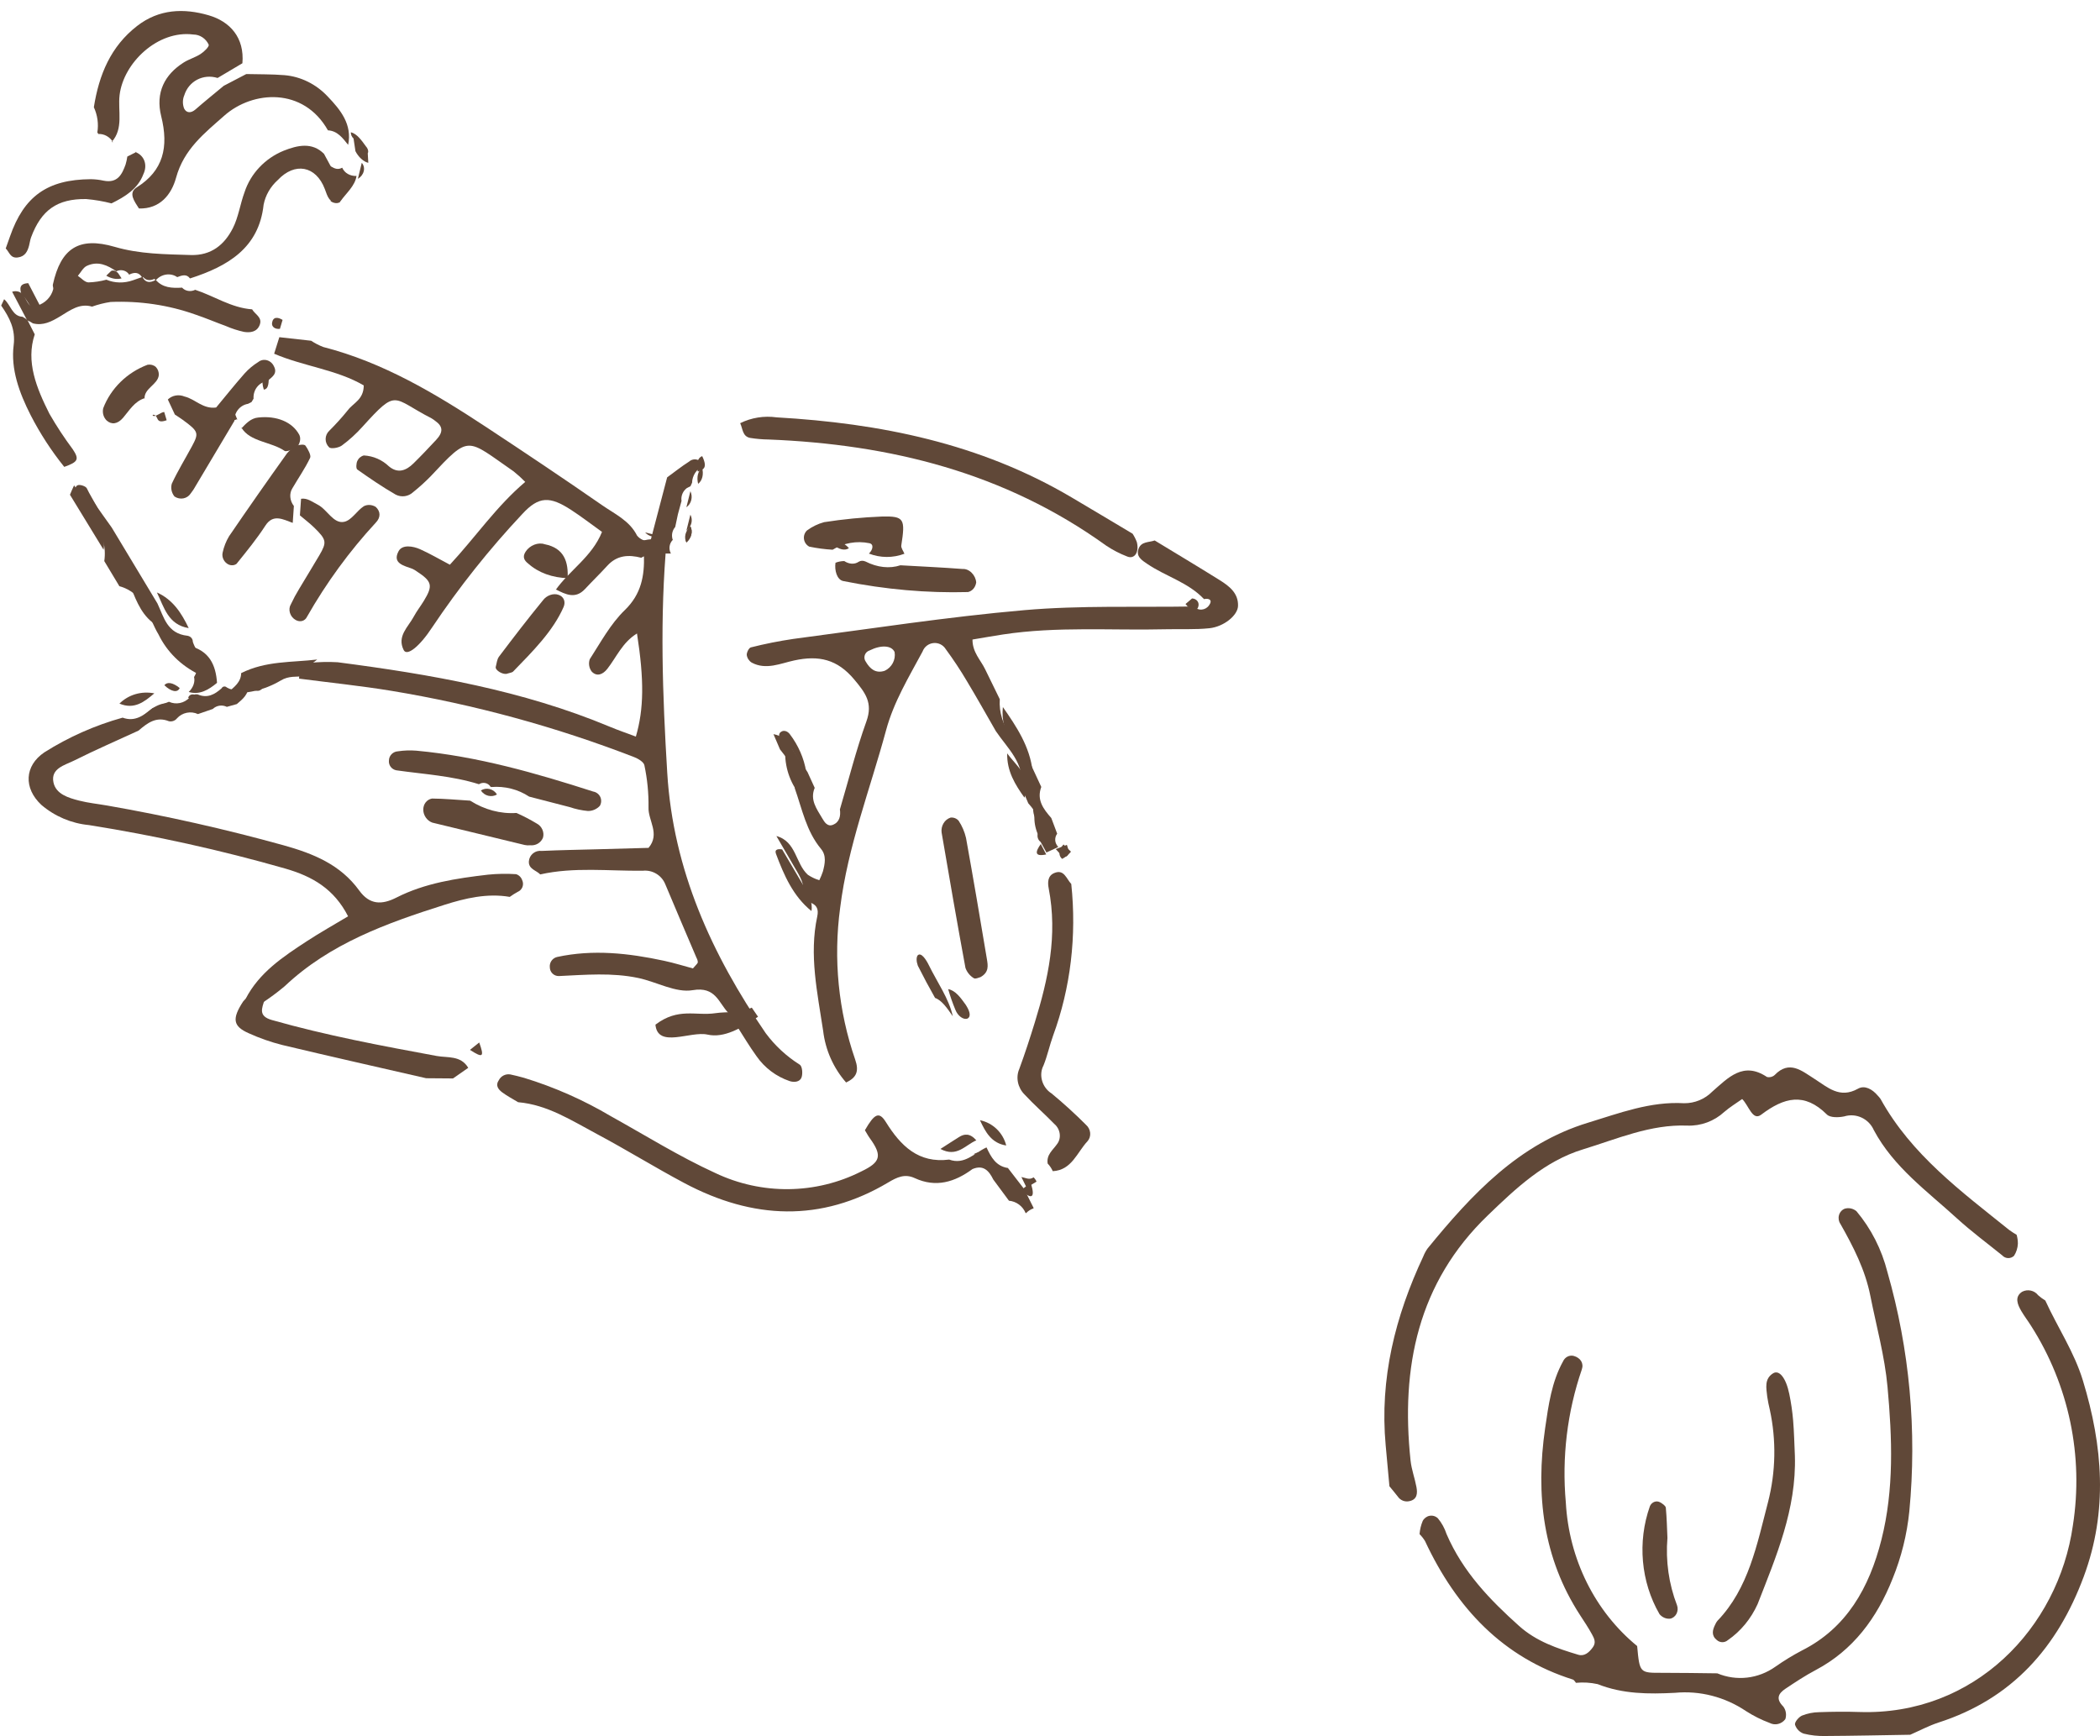 <?xml version="1.0" encoding="UTF-8"?>
<svg width="179px" height="148px" viewBox="0 0 179 148" version="1.1" xmlns="http://www.w3.org/2000/svg" xmlns:xlink="http://www.w3.org/1999/xlink">
    <!-- Generator: Sketch 61.2 (89653) - https://sketch.com -->
    <title>Group 12</title>
    <desc>Created with Sketch.</desc>
    <g id="Page-1" stroke="none" stroke-width="1" fill="none" fill-rule="evenodd">
        <g id="Artboard" transform="translate(-145, -4296)" fill="#604838" fill-rule="nonzero">
            <g id="Group-12" transform="translate(120, 4268)">
                <g id="yasai5" transform="translate(75, 80.5) rotate(-31) translate(-75, -80.5) translate(26, 17)">
                    <path d="M72.245,99.957 C72.144,99.714 72.198,99.435 72.381,99.245 C73.318,98.535 73.215,97.57 73.04,96.587 C73.108,96.1 73.176,95.613 73.243,95.126 C74.549,93.506 73.934,91.672 73.838,89.895 C73.868,88.255 73.921,86.617 73.919,84.976 C73.928,83.881 73.88,82.787 73.777,81.697 C73.774,81.277 73.528,80.895 73.144,80.716 C72.761,80.537 72.308,80.592 71.98,80.858 C69.859,82.123 67.677,83.259 65.857,85.009 C62.101,88.621 57.961,91.814 54.707,95.967 C51.955,99.399 50.049,103.421 49.142,107.713 C48.924,108.758 48.44,109.094 47.47,108.995 C47.178,107.376 47.385,105.706 48.064,104.206 C49.314,101.184 50.357,98.043 52.652,95.596 C53.565,94.622 52.433,94.198 52.346,93.509 C53.072,92.991 53.14,92.222 53.148,91.428 C53.159,90.26 53.181,89.092 53.198,87.924 C54.422,89.189 53.378,90.769 53.796,92.139 C53.95,92.465 54.151,92.768 54.392,93.038 C54.619,92.892 54.836,92.731 55.04,92.556 C55.529,92.081 56.009,91.561 55.894,90.819 C55.594,88.884 56.261,87.087 56.637,85.247 C57.72,84.235 57.405,82.977 57.266,81.75 L57.459,80.35 C57.977,80.808 58.245,81.484 58.179,82.17 C58.182,82.984 58.244,83.799 58.28,84.614 L58.113,86.085 C57.22,86.744 57.336,87.714 57.327,88.639 C57.323,89.031 57.327,89.506 57.821,89.586 C58.427,89.683 58.786,89.283 59.011,88.763 C60.936,86.998 62.789,85.147 64.808,83.499 C66.111,82.436 65.988,81.371 65.759,79.902 C65.412,77.679 64.241,76.567 62.214,75.877 C61.086,75.491 59.721,75.359 59.011,74.17 C58.888,73.929 58.877,73.647 58.98,73.397 C59.079,73.204 59.451,72.966 59.618,73.019 C60.8,73.376 61.962,73.793 63.101,74.268 C69.162,76.909 75.296,79.405 81.231,82.302 C85.552,84.411 89.603,87.063 93.775,89.473 C93.825,89.721 93.987,89.933 94.214,90.047 C94.442,90.161 94.71,90.166 94.941,90.058 C95.413,89.863 95.317,89.549 94.844,89.382 C94.425,87.458 93.028,86.031 92.235,84.3 C92.028,83.848 91.709,83.265 92.29,82.818 C92.811,82.415 93.31,82.835 93.816,82.933 C94.822,84.85 95.844,86.76 96.826,88.69 C97.262,89.545 97.626,90.466 97.024,91.385 C96.585,92.055 95.078,92.272 93.956,91.747 C92.847,91.229 91.823,90.531 90.754,89.924 C86.721,87.634 82.928,84.921 78.603,83.142 C77.852,82.833 77.092,82.544 76.154,82.174 C75.585,83.106 75.854,84.037 75.774,84.897 C75.686,85.842 75.609,86.788 75.527,87.733 C74.194,89.666 74.826,91.786 74.933,93.855 L74.708,95.965 C73.78,96.703 73.896,97.682 74.075,98.675 C73.989,99.143 73.903,99.611 73.817,100.079 C73.418,100.246 73.205,100.68 73.322,101.094 L73.174,100.897 L73.308,101.102 L72.196,100.98 L72.207,101.004 C72.221,100.653 72.233,100.304 72.245,99.957 Z M69.913,79.671 C69.993,79.055 69.264,78.541 68.149,78.453 C67.955,78.407 67.75,78.457 67.598,78.586 C67.447,78.716 67.367,78.91 67.384,79.108 C67.378,79.81 67.57,80.421 68.366,80.603 C69.034,80.673 69.667,80.292 69.913,79.671 L69.913,79.671 Z" id="Shape"></path>
                    <path d="M47.829,60.271 C49.74,59.415 51.986,59.429 53.811,58.044 C53.369,57.023 52.985,56.04 52.526,55.094 C51.576,53.14 50.773,52.649 48.769,53.238 C44.808,54.36 40.948,55.804 37.225,57.557 C35.422,58.427 34.085,58.587 34.133,57.972 C34.236,56.653 35.469,56.489 36.337,55.971 C36.791,55.7 37.292,55.51 37.762,55.264 C39.122,54.553 39.226,54.206 38.53,52.77 C38.478,52.647 38.414,52.53 38.339,52.421 C37.862,51.819 37.075,51.126 38.111,50.518 C38.676,50.188 39.374,50.773 39.762,51.328 C40.28,52.069 40.712,52.868 41.255,53.763 C44.344,52.872 47.222,51.536 50.397,51.021 C50.295,50.59 50.168,50.165 50.014,49.749 C47.977,45.244 48.475,45.108 43.709,46.465 C43.066,46.631 42.413,46.759 41.754,46.848 C41.216,46.965 40.664,46.73 40.375,46.264 C39.742,45.125 39.197,43.936 38.672,42.743 C38.612,42.607 38.857,42.248 39.048,42.118 C39.257,41.972 39.521,41.929 39.766,42.001 C40.43,42.45 40.91,43.122 41.119,43.895 C41.445,44.842 42.195,44.966 43.046,44.761 C43.949,44.544 44.845,44.295 45.737,44.038 C46.605,43.788 46.828,43.353 46.502,42.616 C46.457,42.492 46.402,42.371 46.339,42.255 C44.326,39.021 45.216,38.547 40.927,39.844 C40.167,40.079 39.384,40.235 38.592,40.311 C38.256,40.34 37.636,40.098 37.586,39.879 C37.517,39.621 37.557,39.347 37.698,39.12 C37.839,38.893 38.067,38.733 38.329,38.679 C39.102,38.489 39.864,38.256 40.611,37.983 C41.305,37.705 42.212,37.913 42.835,36.88 C41.557,34.538 39.276,32.846 37.68,30.63 C38.049,30.303 38.417,29.977 38.785,29.65 L40.954,31.307 C41.121,31.66 41.327,31.993 41.568,32.3 C45.267,36.05 47.702,40.61 49.947,45.288 C51.666,48.877 53.363,52.477 54.995,56.105 C55.53,57.295 56.32,58.435 56.21,59.846 C56.266,60.283 56.552,60.657 56.959,60.828 L60.964,56.919 C61.733,56.852 62.501,56.747 63.271,56.729 C63.525,56.681 63.784,56.771 63.953,56.965 C64.122,57.158 64.176,57.427 64.094,57.67 C63.48,57.601 62.881,57.887 62.549,58.406 L62.277,58.593 L61.948,58.565 C61.516,58.604 61.142,58.879 60.976,59.278 L60.951,59.301 C60.69,59.55 60.429,59.8 60.169,60.051 L60.131,60.088 L59.381,60.893 L59.381,60.896 C58.985,61.024 58.694,61.359 58.622,61.767 L58.658,61.726 C58.227,61.827 57.916,62.201 57.896,62.642 L57.902,62.65 C57.151,62.232 56.462,61.671 55.542,61.655 C54.76,60.858 53.88,60.401 52.719,60.748 C51.839,61.011 50.944,61.217 50.062,61.472 C48.9,61.806 48.411,61.015 47.913,60.227 L47.829,60.271 Z" id="Path"></path>
                    <path d="M19.153,52.772 C19.228,52.723 19.322,52.715 19.405,52.749 C19.488,52.783 19.548,52.856 19.568,52.943 C19.884,53.528 20.545,53.836 21.194,53.7 L21.242,53.72 C20.887,54.401 20.224,54.487 19.572,54.594 L18.719,54.36 C18.479,53.984 18.032,53.799 17.598,53.896 L16.29,53.618 C15.91,53.058 15.211,52.812 14.566,53.011 C14.32,53.102 14.044,53.045 13.853,52.865 C13.151,51.934 12.192,52.054 11.223,52.218 C9.217,51.998 7.214,51.732 5.202,51.578 C4.327,51.511 3.144,51.109 2.735,52.264 C2.394,53.23 3.145,54.052 3.81,54.726 C4.378,55.301 5.033,55.788 5.646,56.32 C9.53,59.685 13.242,63.233 16.782,66.962 C18.605,68.889 20.093,70.874 20.327,73.593 C20.456,75.098 21.334,75.642 22.739,75.741 C25.469,75.934 27.971,76.974 30.429,78.085 C31.154,78.427 31.849,78.829 32.508,79.286 C32.676,79.479 32.742,79.74 32.687,79.99 C32.668,80.19 32.567,80.374 32.41,80.498 C32.252,80.622 32.051,80.677 31.853,80.648 C31.584,80.637 31.314,80.642 31.045,80.666 C29.567,79.391 27.725,78.807 25.927,78.379 C20.923,77.187 15.866,76.174 10.677,77.313 C9.876,77.441 9.068,77.519 8.257,77.548 L7.274,76.519 C9.427,75.191 11.85,75.089 14.265,74.996 C15.61,74.944 16.958,74.987 18.38,74.987 C18.559,72.369 17.534,70.508 15.878,68.731 C11.977,64.554 7.828,60.618 3.454,56.945 C2.245,56.054 1.34,54.809 0.862,53.38 C0.289,51.379 1.335,49.781 3.388,49.672 C5.833,49.617 8.273,49.92 10.63,50.572 C11.337,51.452 12.28,51.329 13.226,51.19 L14.712,51.445 C15.084,51.985 15.757,52.227 16.386,52.046 C16.639,51.949 16.925,51.995 17.135,52.169 C17.653,52.897 18.377,52.922 19.153,52.772 Z" id="Path"></path>
                    <path d="M55.538,122.346 C55.626,123.096 55.714,123.845 55.801,124.594 L55.662,126.394 L55.633,126.42 C55.386,126.368 55.13,126.375 54.887,126.441 L54.853,126.415 C54.949,125.786 54.688,125.156 54.178,124.783 L53.963,122.549 C54.033,121.717 53.902,121.014 52.903,120.869 C51.044,121.041 49.409,120.65 48.284,118.991 C47.762,118.221 47.028,118.152 46.166,118.149 C39.485,118.124 34.634,114.895 31.242,109.254 C29.773,106.811 28.47,104.266 27.003,101.823 C25.757,99.745 24.68,97.514 22.64,96.036 C22.391,95.559 22.105,95.096 21.903,94.598 C21.757,94.231 21.705,93.803 22.187,93.586 C22.532,93.367 22.979,93.398 23.29,93.664 C23.585,93.938 23.868,94.225 24.145,94.517 C25.952,96.526 27.515,98.745 28.801,101.127 C30.486,104.053 32.031,107.082 33.932,109.857 C36.366,113.526 40.342,115.853 44.706,116.164 C46.475,116.328 46.916,115.954 46.758,114.12 C46.734,113.852 46.75,113.579 46.748,113.308 C48.196,112.5 48.622,112.554 48.639,113.64 C48.677,116.034 49.206,118.093 51.617,119.153 C52.494,120.231 53.72,119.786 54.819,119.896 L54.88,119.909 C54.781,120.811 54.745,121.693 55.538,122.346 Z" id="Path"></path>
                    <path d="M51.418,16.667 C51.535,12.428 47.676,10.455 44.494,11.045 C42.277,11.457 40.07,11.716 38.237,13.468 C37.169,14.489 35.686,15.051 34.179,14.081 C34.165,13.383 34.047,12.459 34.95,12.441 C37.624,12.391 39.065,10.904 39.857,8.313 C40.463,6.333 41.935,5.418 43.871,5.378 C44.405,5.367 44.942,5.521 45.474,5.498 C45.825,5.485 46.435,5.347 46.469,5.17 C46.53,4.599 46.265,4.044 45.795,3.76 C43.402,1.859 39.447,2.754 37.746,4.943 C36.918,6.008 36.582,7.583 35.105,8.023 L35.198,8.096 C35.2,7.573 34.924,7.093 34.485,6.855 L34.478,6.698 C34.95,6.143 35.248,5.446 35.33,4.703 C37.142,2.543 39.234,1.001 42.061,0.663 C44.41,0.383 46.256,1.407 47.752,3.02 C49.046,4.419 49.399,6.233 48.115,8.011 L45.656,7.997 C44.806,7.043 43.403,6.958 42.457,7.804 C42.151,8.026 41.94,8.368 41.869,8.754 C41.83,9.213 42.176,9.412 42.653,9.327 C43.687,9.142 44.727,9 45.762,8.84 L47.924,8.97 C48.841,9.553 49.784,10.096 50.668,10.73 C51.796,11.544 52.591,12.783 52.89,14.196 C53.235,15.719 53.466,17.308 52.257,18.617 C52.157,17.881 52.094,17.125 51.418,16.667 Z" id="Path"></path>
                    <path d="M21.258,14.599 C21.665,14.689 21.946,15.035 21.929,15.426 C21.982,15.896 21.693,16.551 22.468,16.71 C23.151,16.89 23.885,16.7 24.37,16.217 C24.46,16.126 24.457,15.957 24.548,15.863 C26.717,13.566 28.56,13.478 30.727,15.825 C32.228,17.449 34.078,18.572 35.92,19.757 C37.396,20.707 38.842,20.478 40.169,19.647 C41.083,19.075 41.77,18.196 42.618,17.52 C43.876,16.432 45.602,15.951 47.293,16.215 C48.541,16.42 49.76,16.821 50.099,18.215 C50.059,19.093 50.019,19.97 49.977,20.848 C49.977,21.484 49.65,22.081 49.099,22.453 C48.283,22.073 48.491,21.5 48.613,20.821 C48.991,18.726 47.61,17.521 45.578,18.097 C44.747,18.256 43.998,18.672 43.453,19.279 C41.211,22.236 38.136,22.209 34.838,21.435 C34.793,20.929 34.376,20.855 33.962,20.778 C33.683,20.144 32.915,19.834 32.23,20.077 C32.289,19.489 31.935,19.291 31.378,19.284 C31.4,18.753 31.083,18.524 30.557,18.485 C30.557,18.066 30.215,17.716 29.768,17.677 C29.389,16.853 28.901,16.095 27.849,15.987 C27.503,15.951 27.123,16.202 26.759,16.322 C26.911,16.644 26.974,17.077 27.236,17.262 C27.688,17.514 28.17,17.714 28.674,17.857 C29.123,18.473 29.808,18.905 30.588,19.064 L31.428,19.238 C31.383,19.806 31.719,20.023 32.272,20.038 C32.421,20.916 33.098,21.367 33.855,21.759 C33.933,22.158 34.286,22.459 34.719,22.494 C35.84,23.786 36.548,25.382 38.02,26.421 C38.006,26.911 38.433,27.453 37.905,27.879 C37.377,28.305 36.843,28.051 36.433,27.709 C36.041,27.338 35.688,26.934 35.379,26.5 C34.789,25.77 34.243,25.012 33.634,24.298 C32.095,22.429 30.182,20.857 28.002,19.668 C27.501,19.461 26.979,19.303 26.444,19.195 C25.702,18.381 24.662,18.501 23.705,18.505 C22.826,18.509 22.022,18.46 21.387,17.82 C21.31,17.65 21.214,17.49 21.099,17.34 L21.258,14.599 Z" id="Path"></path>
                    <path d="M92.498,81.47 C92.509,81.741 92.488,82.013 92.437,82.28 C92.169,83.14 91.493,83.438 91.092,82.885 C90.683,82.359 90.333,81.79 90.047,81.185 C85.834,71.369 78.696,64.289 70.047,58.61 C69.597,58.332 69.166,58.02 68.76,57.678 C68.257,57.229 68.633,56.676 68.679,56.165 C69.744,56.252 70.76,56.661 71.599,57.34 C78.887,62.31 85.313,68.154 89.629,76.126 C90.593,77.904 91.543,79.688 92.498,81.47 Z" id="Path"></path>
                    <path d="M58.638,123.764 C58.932,123.059 59.597,123.015 60.147,122.77 C60.442,122.665 60.686,122.434 60.821,122.13 C60.956,121.827 60.972,121.477 60.863,121.161 C60.591,120.001 60.223,118.866 59.979,117.7 C59.782,116.904 60.08,116.061 60.717,115.609 C61.804,114.736 62.861,113.816 63.904,112.881 C66.765,110.319 69.391,107.55 70.797,103.701 C70.97,103.227 71.265,102.739 71.875,102.827 C72.782,102.957 72.503,103.784 72.638,104.373 C70.752,108.424 68.02,111.944 64.658,114.652 C63.969,115.212 63.351,115.88 62.646,116.412 C61.857,116.887 61.57,117.962 62.003,118.82 C62.441,120.061 62.82,121.326 63.138,122.61 C63.223,122.866 63.206,123.148 63.091,123.39 C62.976,123.631 62.773,123.81 62.532,123.884 C61.271,124.241 60.104,125.311 58.677,124.548 C58.709,124.286 58.696,124.02 58.638,123.764 L58.638,123.764 Z" id="Path"></path>
                    <path d="M7.694,76.442 L8.607,77.42 C8.058,77.929 7.413,78.318 8.258,79.22 C11.548,82.731 15.128,85.908 18.717,89.079 C19.431,89.71 20.512,90.081 20.507,91.334 L18.928,91.442 L16.974,90.247 C13.955,87.338 10.922,84.444 7.927,81.507 C7.21,80.787 6.558,80.002 5.98,79.161 C5.14,77.966 5.39,77.373 6.964,76.608 C7.2,76.525 7.446,76.469 7.694,76.442 Z" id="Path"></path>
                    <path d="M32.397,12.504 C31.893,11.99 31.337,11.512 30.735,11.074 C28.638,9.775 26.965,9.91 25.034,11.453 C24.843,11.606 24.699,11.798 24.526,11.966 C24.167,12.315 23.755,12.601 23.166,12.338 C22.577,12.075 22.804,11.563 22.689,11.155 C22.966,10.928 23.244,10.701 23.519,10.472 C26.318,8.135 28.761,7.944 31.945,9.826 C32.262,10.023 32.552,10.246 32.812,10.492 C33.713,11.315 34.433,10.852 35.132,10.284 C35.306,10.124 35.466,9.954 35.612,9.776 L36.478,9.841 L36.384,9.785 C36.905,10.426 36.743,11.284 36.01,11.768 C34.967,12.599 33.709,12.613 32.397,12.504 Z" id="Path"></path>
                    <path d="M19.851,15.128 C20.016,15.018 20.181,14.906 20.344,14.793 C20.586,15.47 20.183,16.398 20.919,16.884 C21.005,17.027 21.077,17.18 21.134,17.341 L21.039,18.705 C19.18,20.291 18.81,22.7 18.625,25.146 C18.601,26.361 18.65,27.577 18.771,28.785 C18.815,29.8 18.607,29.933 17.376,29.685 C17.137,27.953 17.075,26.193 17.191,24.444 C17.341,22.279 17.758,20.179 19.023,18.571 C19.855,17.513 19.937,16.396 19.851,15.128 Z" id="Path"></path>
                    <path d="M16.86,32.14 C16.804,32.059 16.804,31.958 16.859,31.877 C16.914,31.795 17.017,31.744 17.129,31.742 C17.717,32.178 18.033,32.818 17.986,33.476 C18.026,34.388 18.114,35.298 18.181,36.209 C18.181,38.723 18.183,41.237 18.188,43.752 C18.057,45.041 17.569,46.381 18.968,47.439 C19.175,47.62 19.224,47.89 19.089,48.113 C18.866,49.019 19.262,50.091 18.092,50.742 C17.174,49.315 16.762,47.695 16.905,46.076 C16.905,44.301 17.708,42.445 16.164,40.823 C16.164,39.992 16.164,39.16 16.164,38.328 C17.753,36.372 16.985,34.231 16.86,32.14 Z" id="Path"></path>
                    <path d="M48.505,21.948 C48.995,21.638 49.285,21.143 49.286,20.615 C49.321,19.885 49.357,19.155 49.394,18.426 C49.625,18.776 49.88,19.116 50.079,19.48 C50.237,19.771 50.414,20.007 50.82,20.025 C50.756,20.517 51.023,20.997 51.505,21.256 C50.946,21.926 50.015,22.051 49.242,22.392 C48.957,22.518 48.621,22.268 48.505,21.948 Z" id="Path"></path>
                    <path d="M74.763,94.442 C74.646,92.413 73.96,90.336 75.409,88.442 C75.547,90.474 75.645,92.499 74.763,94.442 Z" id="Path"></path>
                    <path d="M17.282,31.468 C17.403,33.495 18.148,35.573 16.61,37.468 C16.596,35.636 16.582,33.804 16.569,31.972 C16.8,31.798 17.038,31.629 17.282,31.468 Z" id="Path"></path>
                    <path d="M17.634,50.74 C18.815,50.122 18.416,49.105 18.642,48.246 C19.905,49.481 19.754,50.809 19.055,52.174 C18.106,52.321 17.22,52.297 16.588,51.598 C17.104,51.478 17.503,51.152 17.634,50.74 L17.634,50.74 Z" id="Path"></path>
                    <path d="M16.876,41.9 C18.272,43.135 17.545,44.548 17.545,45.9 C16.559,44.631 16.663,43.27 16.876,41.9 Z" id="Path"></path>
                    <path d="M52.937,20.813 C52.638,20.514 52.473,19.96 52.513,19.394 L52.546,19.318 L52.929,18.393 C52.87,18.192 52.904,17.952 53.01,17.813 C53.399,18.215 53.434,18.878 53.492,19.525 C53.516,19.637 53.511,19.76 53.479,19.867 C53.447,19.973 53.39,20.054 53.321,20.092 L52.973,20.753 L52.937,20.813 Z" id="Path"></path>
                    <path d="M14.014,50.189 C12.92,50.366 11.83,50.522 11.014,49.406 C12.07,49.148 13.175,49.437 14.014,50.189 L14.014,50.189 Z" id="Path"></path>
                    <path d="M73.013,99.543 C72.8,98.444 72.659,97.36 73.768,96.543 C74.032,97.597 73.754,98.704 73.013,99.543 Z" id="Path"></path>
                    <path d="M57.005,124.156 C57.043,124.3 57.052,124.45 57.032,124.597 L56.042,124.601 L56.126,123.601 C56.393,123.822 56.556,124.188 57.005,124.156 Z" id="Path"></path>
                    <path d="M16.101,50.915 C15.725,51.179 15.323,50.826 15.101,50.036 C15.473,49.889 15.85,50.22 16.101,50.915 Z" id="Path"></path>
                    <path d="M53.644,119.826 C54.572,119.912 54.694,120.331 54.629,120.826 L53.644,119.826 Z" id="Path"></path>
                    <path d="M54.767,123.943 C55.431,124.171 55.769,124.557 55.644,124.943 C54.544,124.77 54.589,124.37 54.767,123.943 Z" id="Path"></path>
                    <path d="M51.477,21.527 L52.463,20.527 C52.512,20.778 52.43,21.034 52.24,21.227 C52.049,21.421 51.77,21.53 51.477,21.527 L51.477,21.527 Z" id="Path"></path>
                    <path d="M57.94,60.975 C57.396,60.801 57.016,60.42 56.94,59.975 L57.94,60.975 Z" id="Path"></path>
                    <path d="M73.081,102.143 C72.911,101.736 73.222,101.309 73.807,101.145 C73.884,101.429 73.959,101.714 74.035,102 C73.744,102.106 73.413,102.156 73.081,102.143 L73.081,102.143 Z" id="Path"></path>
                    <path d="M55.527,124.582 C55.854,124.467 56.196,124.454 56.527,124.546 C56.218,125.736 55.884,125.703 55.527,124.582 Z" id="Path"></path>
                    <path d="M34.259,80.362 C34.147,79.878 33.623,79.453 34.006,78.902 C34.161,78.686 34.397,78.543 34.66,78.506 C34.923,78.47 35.189,78.543 35.396,78.709 C36.797,79.464 38.171,80.262 39.556,81.043 L43.337,83.176 C44.832,82.668 44.492,81.142 45.125,80.198 C45.754,79.18 46.269,78.095 46.659,76.963 C46.761,76.699 46.5,76.206 46.277,75.919 C41.873,70.25 36.899,65.051 31.433,60.402 C29.42,58.694 27.304,57.109 25.235,55.467 C25.575,54.901 26.154,54.86 26.719,54.788 C27.431,55.125 28.116,55.516 28.768,55.96 C35.026,60.922 41.052,66.129 45.826,72.624 C46.293,73.259 46.802,73.864 47.297,74.488 C49.09,72.834 50.391,70.731 51.907,67.002 C50.428,67.018 49.357,67.844 48.175,68.289 C47.631,68.494 47.077,68.433 46.928,67.809 C46.884,67.43 47.033,67.055 47.324,66.811 C48.867,66.053 50.399,65.139 52.045,64.759 C53.958,64.316 54.996,63.113 55.854,61.586 C56.022,61.285 55.871,60.804 55.868,60.407 C56.791,60.423 57.483,60.989 58.235,61.41 C54.286,66.794 51.07,72.621 47.992,78.527 C44.17,85.861 43.275,93.734 43.761,101.859 C43.891,103.187 44.268,104.479 44.871,105.669 C44.976,105.9 44.699,106.451 44.441,106.664 C44.113,106.935 43.67,106.72 43.404,106.412 C42.624,105.491 42.16,104.343 42.08,103.138 C41.988,102.077 41.999,101.005 41.968,99.938 L41.923,98.745 C41.65,97.56 42.167,96.235 40.316,95.514 C38.955,94.984 38.05,93.33 36.882,92.241 C35.205,90.679 33.156,89.684 31.16,88.608 C30.986,88.51 30.857,88.347 30.804,88.153 C30.75,87.96 30.776,87.753 30.876,87.579 C31.045,87.201 31.47,87.01 31.864,87.135 C34.833,88.143 37.263,89.999 39.519,92.113 C40.17,92.723 40.765,93.394 41.288,93.935 C41.685,93.797 41.841,93.788 41.911,93.705 C41.977,93.588 42.012,93.457 42.013,93.323 C42.329,91.078 42.63,88.825 42.962,86.579 C43.095,85.759 42.67,84.95 41.919,84.597 C39.398,83.122 37.074,81.295 34.259,80.362 Z" id="Path"></path>
                    <path d="M74.147,73.583 C75.608,74.579 77.08,75.555 78.529,76.584 C78.765,76.704 78.947,76.95 79.025,77.256 C79.103,77.561 79.069,77.895 78.932,78.165 C78.662,78.491 78.279,78.621 77.916,78.51 C74.875,76.795 71.983,74.692 69.285,72.232 C68.868,71.86 69.105,71.047 69.515,70.549 C69.762,70.589 70.003,70.677 70.23,70.809 C70.443,71.257 70.835,71.521 71.25,71.495 C71.447,71.488 71.637,71.592 71.767,71.779 C72.357,72.728 73.204,73.371 74.147,73.583 L74.147,73.583 Z" id="Path"></path>
                    <path d="M74.948,72.917 C73.922,72.732 73,72.172 72.359,71.344 C72.786,71.262 73.164,70.893 72.848,70.606 C72.037,69.861 70.975,69.455 69.878,69.471 C69.324,69.093 68.799,68.675 68.306,68.219 C68.164,67.983 68.144,67.693 68.251,67.439 C68.358,67.185 68.58,66.999 68.847,66.938 C69.391,66.885 69.94,66.934 70.466,67.083 C71.996,67.705 73.489,68.415 74.937,69.209 C76.593,70.151 76.553,70.412 75.085,72.171 C74.944,72.338 74.989,72.663 74.948,72.917 Z" id="Path"></path>
                    <path d="M43.866,99.382 L43.923,100.324 C42.211,100.426 40.5,100.413 39.444,99.408 C38.37,98.384 35.187,98.255 36.079,96.397 C38.522,96.137 39.395,97.542 40.967,98.193 C41.932,98.592 42.619,99.244 43.866,99.382 Z" id="Path"></path>
                    <path d="M53.032,89.157 C53.021,90.366 53.006,91.577 52.999,92.787 C52.994,93.609 52.949,94.404 52.466,94.942 C51.776,93.056 52.034,91.118 52.386,89.211 C52.467,88.771 52.804,88.959 53.032,89.157 Z" id="Path"></path>
                    <path d="M58.207,84.513 C58.185,83.864 58.147,83.215 58.144,82.566 C58.185,82.019 58.02,81.48 57.698,81.115 C57.723,80.768 57.852,80.501 58.138,80.514 C58.399,80.5 58.624,80.746 58.653,81.077 C58.783,82.253 58.628,83.453 58.207,84.513 L58.207,84.513 Z" id="Path"></path>
                    <path d="M57.322,89.733 C57.188,90.322 56.975,90.78 56.615,90.67 C56.322,90.579 56.32,90.039 56.322,89.593 C56.328,88.54 56.259,87.433 56.789,86.686 C56.797,87.284 56.819,87.882 56.811,88.479 C56.791,88.774 56.834,89.072 56.93,89.307 C57.026,89.543 57.167,89.696 57.322,89.733 L57.322,89.733 Z" id="Path"></path>
                    <path d="M57.492,82.228 C57.653,83.631 58.017,85.071 56.764,86.228 C56.508,84.852 56.766,83.431 57.492,82.228 L57.492,82.228 Z" id="Path"></path>
                    <path d="M63.459,57.844 C63.674,57.182 64.062,56.817 64.459,56.905 C64.345,58.126 63.878,57.89 63.459,57.844 Z" id="Path"></path>
                    <path d="M94.004,88.81 C94.325,89.031 94.389,89.448 94.07,89.707 C93.913,89.849 93.731,89.844 93.577,89.692 C93.423,89.541 93.313,89.26 93.279,88.93 L94.004,88.81 Z" id="Path"></path>
                    <path d="M21.421,90.099 L22.421,89.965 C22.164,91.264 22.001,91.286 21.421,90.099 Z" id="Path"></path>
                    <path d="M62.944,58.75 C63.114,58.19 63.499,57.804 63.944,57.75 C63.777,58.314 63.39,58.701 62.944,58.75 Z" id="Path"></path>
                    <path d="M61.057,59.949 C61.39,59.615 61.723,59.282 62.057,58.949 C61.998,59.489 61.578,59.909 61.057,59.949 L61.057,59.949 Z" id="Path"></path>
                    <path d="M60.027,61.663 L61.027,60.663 C60.998,61.178 60.576,61.599 60.027,61.663 L60.027,61.663 Z" id="Path"></path>
                    <path d="M59.511,62.52 C59.606,62.052 59.991,61.667 60.511,61.52 C60.483,62.014 60.071,62.427 59.511,62.52 Z" id="Path"></path>
                    <path d="M59.511,62.52 C59.537,62.039 59.946,61.631 60.511,61.52 C60.49,62.003 60.08,62.413 59.511,62.52 L59.511,62.52 Z" id="Path"></path>
                    <path d="M31.821,33.797 C29.937,34.809 28.053,35.82 26.171,36.83 C25.942,36.966 25.702,37.082 25.455,37.175 C24.962,37.419 24.374,37.204 24.13,36.69 C24.074,36.296 24.211,35.898 24.495,35.636 C25.493,34.96 26.565,34.406 27.599,33.792 C28.71,33.132 28.752,33.004 28.104,31.461 C27.998,31.208 27.872,30.965 27.755,30.717 C27.805,30.249 27.854,29.779 27.903,29.307 C28.411,29.193 28.936,29.395 29.256,29.827 C29.912,30.462 30.038,31.567 31.08,32.014 C32.207,31.619 33.418,31.168 34.647,30.777 C35.138,30.626 35.647,30.546 36.159,30.54 C36.418,30.503 36.678,30.594 36.865,30.788 C37.051,30.981 37.142,31.255 37.112,31.529 C37.078,32.266 36.472,32.241 35.978,32.329 C35.308,32.049 34.545,32.342 34.202,33.011 L33.904,33.169 L33.571,33.145 C32.916,32.886 32.178,33.161 31.821,33.797 Z" id="Path"></path>
                    <path d="M33.278,42.411 C33.775,42.613 33.957,43.126 34.236,43.571 C34.72,44.347 34.53,45.68 35.412,45.987 C36.033,46.204 36.821,45.733 37.538,45.71 C37.883,45.732 38.196,45.944 38.375,46.278 C38.547,46.855 38.259,47.286 37.688,47.437 C34.524,48.359 31.454,49.653 28.527,51.297 C28.199,51.52 27.775,51.408 27.568,51.043 C27.431,50.817 27.389,50.533 27.454,50.268 C27.519,50.003 27.685,49.785 27.906,49.671 C28.321,49.392 28.749,49.138 29.187,48.91 C30.169,48.379 31.164,47.875 32.143,47.338 C33.267,46.72 33.343,46.522 32.975,45.103 C32.839,44.584 32.635,44.082 32.465,43.573 L33.278,42.411 Z" id="Path"></path>
                    <path d="M32.435,42.625 L31.61,43.808 C31.043,43.103 30.579,42.276 29.496,42.805 C28.265,43.407 26.98,43.866 25.703,44.334 C25.468,44.354 25.239,44.24 25.092,44.03 C24.863,43.689 24.898,43.206 25.173,42.913 C25.527,42.534 25.932,42.222 26.372,41.989 C28.987,40.787 31.613,39.616 34.249,38.474 C34.594,38.348 34.958,38.307 35.317,38.356 C35.54,38.376 35.918,38.568 35.93,38.716 C35.962,39.086 35.934,39.689 35.737,39.819 C34.894,40.376 33.976,40.783 33.096,41.269 C32.634,41.501 32.364,42.055 32.435,42.625 Z" id="Path"></path>
                    <path d="M26.275,28.195 C25.371,27.981 24.613,28.421 23.826,28.681 C23.153,28.903 22.674,28.702 22.507,28.148 C22.418,27.78 22.525,27.395 22.796,27.111 C24.215,25.995 26.117,25.541 27.951,25.88 C28.197,25.976 28.382,26.17 28.454,26.406 C28.51,26.654 28.461,26.912 28.315,27.128 C27.818,27.794 26.634,27.427 26.219,28.259 L26.275,28.195 Z" id="Path"></path>
                    <path d="M40.692,64.248 C40.322,64.21 39.898,63.455 40.126,63.238 C40.354,63.021 40.532,62.748 40.822,62.631 C42.69,61.879 44.567,61.138 46.479,60.455 C46.967,60.245 47.582,60.37 47.875,60.738 C48.175,61.087 48.108,61.552 47.715,61.84 C45.856,63.157 43.506,63.729 41.193,64.345 C41.057,64.383 40.859,64.282 40.692,64.248 Z" id="Path"></path>
                    <path d="M27.402,54.868 C26.768,54.938 26.119,54.977 25.738,55.522 C25.11,55.245 24.626,54.789 23.791,54.8 C22.173,54.786 20.614,54.271 19.402,53.349 C20.122,53.247 20.854,53.166 21.245,52.522 C23.605,52.702 25.406,53.973 27.402,54.868 Z" id="Path"></path>
                    <path d="M31.96,34.664 C32.533,34.496 33.155,34.32 33.709,34.591 C35.154,35.254 36.008,36.412 35.958,37.641 C35.938,37.956 35.713,38.245 35.351,38.423 C35.043,38.516 34.251,38.358 34.179,38.194 C33.622,36.946 32.036,36.014 32.045,34.603 L31.96,34.664 Z" id="Path"></path>
                    <path d="M49.314,59.944 C48.174,59.225 47.37,58.232 47.028,57.12 C46.88,56.742 46.866,56.37 47.363,56.135 C47.94,55.849 48.704,55.978 49.077,56.424 C50.343,57.568 50.056,58.77 49.223,59.983 L49.314,59.944 Z" id="Path"></path>
                    <path d="M17.662,35.61 C17.624,34.898 17.577,34.185 17.555,33.472 C17.581,32.957 17.407,32.457 17.084,32.115 C17.154,31.78 17.358,31.53 17.616,31.634 C17.815,31.715 18.101,32.057 18.083,32.245 C17.972,33.371 18.156,34.556 17.662,35.61 Z" id="Path"></path>
                    <path d="M19.39,46.93 C18.031,45.782 18.505,44.328 18.632,42.93 C19.492,44.162 19.522,45.533 19.39,46.93 Z" id="Path"></path>
                    <path d="M39.781,28.529 C39.586,28.708 39.391,28.886 39.195,29.065 C38.834,28.907 38.654,28.558 38.884,28.281 C39.235,27.86 39.564,28.115 39.781,28.529 Z" id="Path"></path>
                    <path d="M27.089,30.062 C27.029,30.298 26.968,30.534 26.907,30.772 C25.822,30.557 26.607,30.077 26.153,29.772 C26.153,29.772 26.085,29.804 26.09,29.803 C26.151,30.084 26.838,29.917 27.089,30.062 Z" id="Path"></path>
                    <path d="M35.349,32.798 C35.543,31.981 35.972,31.623 36.349,31.965 C36.047,32.442 35.756,32.986 35.349,32.798 Z" id="Path"></path>
                    <path d="M31.232,33.655 C31.436,32.981 31.857,32.69 32.232,32.965 C32.185,33.263 32.138,33.562 32.09,33.862 L32.131,33.786 C31.83,33.743 31.531,33.7 31.232,33.655 Z" id="Path"></path>
                    <path d="M22.101,54.567 C21.702,54.737 21.296,54.353 21.101,53.621 C21.494,53.528 21.881,53.893 22.101,54.567 Z" id="Path"></path>
                    <path d="M61.925,107.195 C61.824,107.159 61.443,107.13 61.379,106.977 C61.2,106.631 61.145,106.237 61.223,105.858 C62.593,102.198 64.006,98.555 65.427,94.914 C65.534,94.671 65.72,94.468 65.958,94.337 C66.193,94.203 66.473,94.163 66.738,94.224 C66.977,94.338 67.143,94.556 67.185,94.809 C67.208,95.342 67.135,95.874 66.971,96.383 C65.729,99.659 64.452,102.923 63.166,106.183 C62.969,106.671 62.767,107.215 61.925,107.195 Z" id="Path"></path>
                    <path d="M57.683,106.721 C57.709,105.678 57.761,104.638 57.84,103.607 C57.921,103.214 58.086,102.931 58.281,102.847 C58.682,102.741 58.713,103.522 58.667,104.05 C58.527,105.655 58.669,107.404 58.173,108.837 C58.121,108.011 58.071,107.185 57.683,106.721 Z" id="Path"></path>
                    <path d="M73.691,92.013 C73.801,93.372 74.509,94.775 73.008,96.013 C72.9,94.655 72.878,93.303 73.691,92.013 Z" id="Path"></path>
                    <path d="M59.027,106.653 C59.499,107.067 59.559,107.806 59.621,108.543 C59.646,109.115 59.549,109.671 59.149,109.652 C58.979,109.626 58.826,109.482 58.729,109.26 C58.632,109.038 58.601,108.76 58.644,108.499 C58.737,107.867 58.865,107.249 59.027,106.653 Z" id="Path"></path>
                    <path d="M54.444,118.939 C53.415,118.793 52.267,119.362 51.444,117.992 C52.071,117.974 52.697,117.949 53.325,117.939 C53.856,117.928 54.302,118.12 54.444,118.939 Z" id="Path"></path>
                    <path d="M73.211,97.401 C73.421,98.509 73.547,99.598 72.415,100.401 C72.21,99.341 72.499,98.251 73.211,97.401 L73.211,97.401 Z" id="Path"></path>
                    <path d="M56.403,120.627 C55.427,119.821 55.472,118.735 55.595,117.627 C56.416,118.385 56.731,119.553 56.403,120.627 Z" id="Path"></path>
                    <path d="M72.165,100.115 C72.144,100.448 72.123,100.782 72.103,101.115 C71.095,100.762 71.442,100.435 72.165,100.115 Z" id="Path"></path>
                    <path d="M73.035,101.145 L74.035,101.322 C73.92,101.921 73.685,102.329 73.29,102.061 C73.149,101.966 73.117,101.462 73.035,101.145 Z" id="Path"></path>
                    <path d="M15.213,52.135 C14.154,52.343 13.064,52.054 12.213,51.339 C13.322,51.139 14.412,50.991 15.213,52.135 Z" id="Path"></path>
                    <path d="M17.3,52.838 C16.927,53.023 16.543,52.695 16.3,51.985 C16.674,51.705 17.079,52.051 17.3,52.838 L17.3,52.838 Z" id="Path"></path>
                    <path d="M19.871,54.335 C19.484,54.525 19.079,54.197 18.871,53.524 C19.258,53.354 19.657,53.678 19.871,54.335 L19.871,54.335 Z" id="Path"></path>
                    <path d="M22.637,17.535 C21.578,17.003 22.158,15.987 21.811,15.246 C21.938,14.765 22.075,14.288 22.811,14.679 L22.637,17.535 Z" id="Path"></path>
                    <path d="M52.992,19.67 L51.992,20.67 L52.992,19.67 Z" id="Path"></path>
                    <path d="M28.841,17.556 L29.413,17.426 C29.646,17.454 29.825,17.706 29.825,18.008 C29.831,18.147 29.836,18.286 29.841,18.426 C29.434,18.311 29.076,18 28.841,17.556 L28.841,17.556 Z" id="Path"></path>
                    <path d="M31.106,18.323 C31.095,18.081 31.083,17.84 31.071,17.599 C31.675,17.648 32.037,17.934 32.013,18.599 L32.071,18.541 L31.106,18.323 Z" id="Path"></path>
                    <path d="M32.413,19.924 C31.793,19.906 31.417,19.648 31.468,18.971 L31.413,19.025 C32.037,19.034 32.434,19.27 32.365,19.971 L32.413,19.924 Z" id="Path"></path>
                    <path d="M33.741,71.081 C32.155,69.288 30.163,67.938 28.312,66.433 C28.007,66.158 27.965,65.705 28.215,65.382 C28.436,65.038 28.896,64.922 29.263,65.117 C29.756,65.32 30.222,65.579 30.652,65.889 C34.86,68.981 38.375,72.751 41.769,76.634 C41.972,76.811 42.076,77.072 42.048,77.336 C42.02,77.599 41.864,77.834 41.627,77.967 C41.253,78.077 40.847,78.022 40.519,77.815 C40.093,77.5 39.706,77.138 39.367,76.736 C38.53,75.891 37.699,75.039 36.866,74.191 C36.382,73.175 35.561,72.346 34.535,71.835 L34.478,71.78 C34.479,71.592 34.402,71.411 34.263,71.279 C34.124,71.147 33.936,71.076 33.741,71.081 Z" id="Path"></path>
                    <path d="M35.22,74.827 C35.59,75.352 35.928,75.905 36.233,76.48 C36.502,76.907 36.423,77.494 36.055,77.813 C35.669,78.081 35.18,78.072 34.803,77.789 C34.664,77.726 34.534,77.639 34.418,77.532 C32.493,75.637 30.569,73.739 28.647,71.838 C28.348,71.47 28.308,70.921 28.551,70.504 C28.795,70.086 29.259,69.906 29.681,70.065 C30.602,70.628 31.478,71.28 32.376,71.894 C33.022,73.186 34.018,74.213 35.22,74.827 Z" id="Path"></path>
                    <path d="M33.609,71.623 C33.872,71.615 34.127,71.717 34.316,71.906 C34.504,72.094 34.61,72.353 34.609,72.622 C34.067,72.618 33.626,72.177 33.609,71.623 L33.609,71.623 Z" id="Path"></path>
                    <path d="M70.14,69.126 C70.563,68.92 71.003,69.336 71.14,70.071 C70.733,70.106 70.348,69.742 70.14,69.126 Z" id="Path"></path>
                </g>
                <g id="yasai13" transform="translate(143, 119)">
                    <path d="M3,39.788 C3.03,39.398 3.122,39.015 3.272,38.657 C3.4,38.425 3.619,38.265 3.869,38.223 C4.119,38.18 4.373,38.259 4.562,38.438 C4.889,38.831 5.141,39.287 5.302,39.783 C6.69,43 8.994,45.385 11.488,47.619 C12.963,48.938 14.731,49.53 16.524,50.069 C17.047,50.226 17.447,49.885 17.774,49.43 C18.068,49.021 17.882,48.669 17.707,48.346 C17.397,47.775 17.034,47.234 16.681,46.692 C13.527,41.835 12.878,36.439 13.705,30.749 C13.989,28.794 14.258,26.813 15.228,25.065 C15.388,24.697 15.77,24.5 16.14,24.594 C16.714,24.755 17.021,25.214 16.829,25.756 C15.585,29.379 15.12,33.254 15.468,37.094 C15.732,41.917 17.95,46.382 21.548,49.328 C21.762,51.63 21.762,51.617 23.677,51.611 C25.243,51.607 26.809,51.639 28.379,51.655 C30.02,52.34 31.872,52.127 33.338,51.085 C34.063,50.575 34.818,50.115 35.598,49.705 C39.391,47.794 41.333,44.37 42.371,40.257 C43.454,35.973 43.286,31.583 42.889,27.24 C42.652,24.624 41.937,22.057 41.424,19.471 C40.981,17.238 39.967,15.274 38.874,13.341 C38.725,13.127 38.68,12.849 38.752,12.593 C38.825,12.337 39.007,12.133 39.243,12.043 C39.59,11.942 39.961,12.022 40.243,12.259 C41.491,13.745 42.394,15.521 42.88,17.445 C44.772,24.044 45.407,30.98 44.747,37.844 C44.547,39.818 44.068,41.747 43.327,43.569 C41.984,46.963 39.937,49.698 36.768,51.374 C35.88,51.843 35.033,52.404 34.192,52.965 C33.593,53.364 33.335,53.822 34.005,54.487 C34.233,54.79 34.298,55.195 34.178,55.561 C33.855,55.99 33.296,56.122 32.833,55.88 C32.132,55.619 31.459,55.282 30.824,54.872 C29.02,53.66 26.892,53.113 24.768,53.316 C22.52,53.43 20.331,53.427 18.183,52.576 C17.575,52.441 16.952,52.404 16.333,52.464 C16.249,52.37 16.177,52.22 16.076,52.187 C10.157,50.325 6.158,46.147 3.467,40.379 C3.335,40.163 3.178,39.964 3,39.788 Z" id="Path"></path>
                    <path d="M53.893,14.267 C53.965,14.514 54.001,14.771 54,15.028 C53.983,15.394 53.871,15.749 53.675,16.057 C53.538,16.19 53.354,16.261 53.165,16.255 C52.975,16.249 52.796,16.166 52.668,16.025 C51.376,14.981 50.037,13.99 48.811,12.873 C46.268,10.547 43.415,8.507 41.725,5.353 C41.296,4.368 40.21,3.863 39.195,4.176 C38.721,4.275 38.001,4.295 37.719,4.013 C35.801,2.106 34.081,2.546 32.117,4.031 C31.383,4.587 31.068,3.258 30.5,2.694 C29.999,3.051 29.451,3.379 28.975,3.792 C28.115,4.584 26.983,5.003 25.822,4.96 C22.682,4.836 19.845,6.095 16.938,6.983 C13.668,7.981 11.217,10.298 8.813,12.617 C2.86,18.352 1.391,25.569 2.233,33.511 C2.314,34.276 2.595,35.017 2.736,35.778 C2.833,36.301 2.807,36.833 2.141,36.974 C1.764,37.065 1.37,36.913 1.149,36.59 C0.92,36.288 0.672,36.001 0.432,35.707 C0.326,34.55 0.22,33.391 0.114,32.232 C-0.413,26.533 0.927,21.214 3.319,16.111 C3.413,15.871 3.536,15.644 3.684,15.434 C7.449,10.82 11.458,6.513 17.361,4.713 C20.033,3.897 22.674,2.883 25.548,3.052 C26.451,3.062 27.32,2.703 27.958,2.054 C29.304,0.882 30.589,-0.541 32.611,0.813 C32.842,0.872 33.087,0.811 33.266,0.65 C34.515,-0.647 35.578,0.289 36.619,0.948 C37.781,1.686 38.803,2.694 40.371,1.814 C40.949,1.488 41.602,1.863 42.051,2.397 C42.142,2.487 42.224,2.587 42.297,2.693 C44.928,7.449 49.175,10.573 53.261,13.857 C53.465,14.005 53.675,14.142 53.893,14.267 Z" id="Path"></path>
                    <path d="M44.822,56.891 C42.416,56.93 40.011,56.983 37.606,56.997 C36.976,57.015 36.346,56.947 35.736,56.793 C35.385,56.666 35.115,56.383 35.003,56.029 C34.962,55.806 35.323,55.378 35.603,55.256 C36.068,55.071 36.563,54.972 37.064,54.966 C38.204,54.924 39.348,54.913 40.488,54.951 C50.27,55.269 57.45,47.796 58.689,39.046 C59.616,33.134 58.351,27.09 55.128,22.036 C54.861,21.609 54.549,21.207 54.295,20.772 C53.971,20.216 53.692,19.564 54.359,19.126 C54.827,18.879 55.406,19.004 55.728,19.422 C55.917,19.589 56.121,19.739 56.337,19.87 C57.38,22.155 58.801,24.256 59.542,26.691 C61.24,32.265 61.69,37.824 59.614,43.409 C57.382,49.417 53.532,53.819 47.242,55.848 C46.41,56.118 45.627,56.54 44.822,56.891 Z" id="Path"></path>
                    <path d="M34.992,33.094 C35.136,37.674 33.391,41.702 31.813,45.759 C31.245,47.013 30.37,48.073 29.283,48.822 C29.007,49.061 28.614,49.059 28.34,48.818 C27.862,48.439 27.959,47.971 28.201,47.495 C28.249,47.38 28.312,47.273 28.389,47.179 C31.056,44.413 31.764,40.656 32.708,37.04 C33.365,34.475 33.416,31.771 32.855,29.179 C32.765,28.814 32.692,28.444 32.636,28.071 C32.555,27.338 32.372,26.548 33.138,26.076 C33.659,25.757 34.233,26.464 34.515,27.836 C34.668,28.574 34.777,29.322 34.841,30.075 C34.926,31.078 34.945,32.088 34.992,33.094 Z" id="Path"></path>
                    <path d="M24.129,40.107 C23.966,42.065 24.246,44.037 24.944,45.847 C25.032,46.086 25.015,46.357 24.899,46.581 C24.783,46.805 24.58,46.958 24.348,46.996 C24.011,47.025 23.682,46.882 23.453,46.609 C21.862,43.859 21.559,40.439 22.636,37.402 C22.713,37.226 22.852,37.093 23.021,37.034 C23.189,36.975 23.373,36.994 23.528,37.087 C23.711,37.196 23.975,37.371 23.992,37.541 C24.075,38.425 24.093,39.316 24.129,40.107 Z" id="Path"></path>
                </g>
            </g>
        </g>
    </g>
</svg>